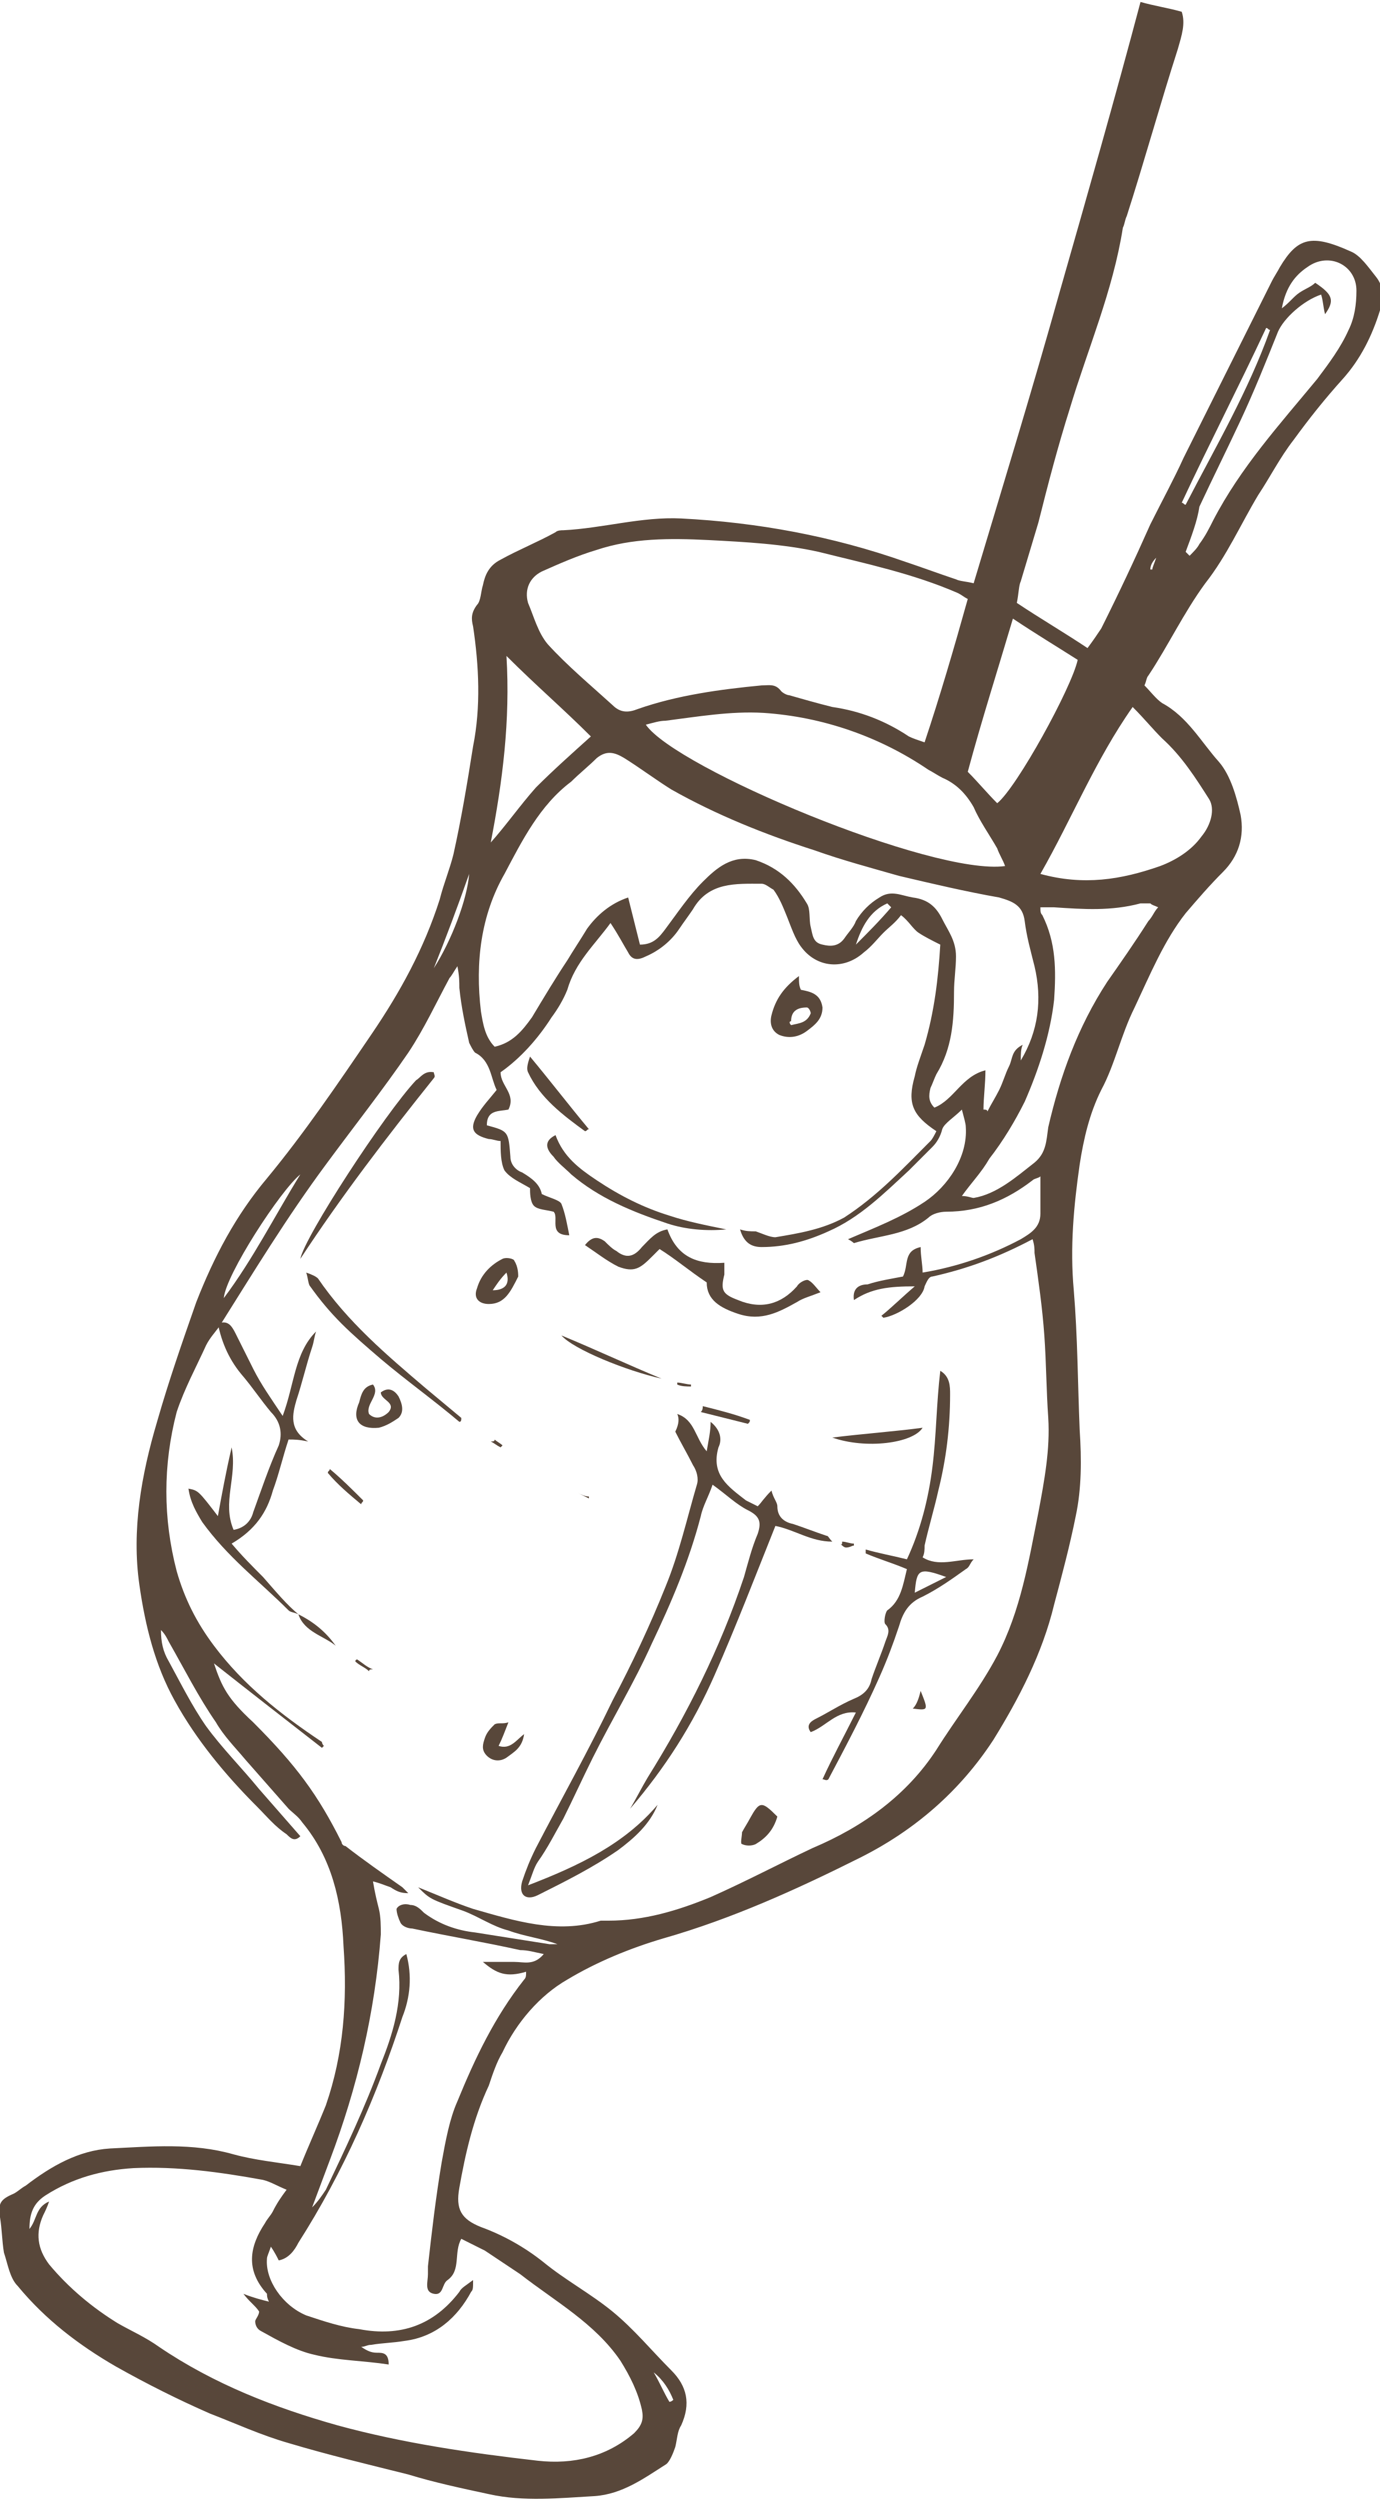 <?xml version="1.0" encoding="utf-8"?>
<!-- Generator: Adobe Illustrator 17.1.0, SVG Export Plug-In . SVG Version: 6.00 Build 0)  -->
<!DOCTYPE svg PUBLIC "-//W3C//DTD SVG 1.1//EN" "http://www.w3.org/Graphics/SVG/1.1/DTD/svg11.dtd">
<svg version="1.1" id="Layer_1" xmlns="http://www.w3.org/2000/svg" xmlns:xlink="http://www.w3.org/1999/xlink" x="0px" y="0px"
	 viewBox="0 0 70.3 127.3" enable-background="new 0 0 70.3 127.3" xml:space="preserve">
<g>
	<path fill="#58473A" d="M51.8,30.7c1.2,0.8,2.4,1.5,3.6,2.3c0.3-0.4,0.5-0.7,0.7-1c0.9-1.8,1.7-3.5,2.5-5.3
		c0.6-1.2,1.2-2.3,1.7-3.4c1.5-3,3-6,4.5-9c0.1-0.2,0.3-0.5,0.4-0.7c0.9-1.5,1.6-1.7,3.6-0.8c0.5,0.2,0.9,0.8,1.3,1.3
		c0.4,0.5,0.4,1.1,0.2,1.7c-0.4,1.3-1,2.5-1.9,3.5c-0.9,1-1.7,2-2.5,3.1c-0.7,0.9-1.2,1.9-1.8,2.8c-0.9,1.5-1.6,3.1-2.7,4.5
		c-1.1,1.5-1.9,3.2-2.9,4.7c-0.1,0.1-0.1,0.3-0.2,0.5c0.3,0.3,0.6,0.7,0.9,0.9c1.3,0.7,2,2,2.9,3c0.6,0.7,0.9,1.8,1.1,2.7
		c0.2,1.1-0.1,2.1-0.9,2.9c-0.7,0.7-1.3,1.4-1.9,2.1c-1.1,1.4-1.8,3.1-2.6,4.8c-0.7,1.4-1,2.9-1.7,4.2c-0.6,1.2-0.9,2.5-1.1,3.8
		c-0.3,2.1-0.5,4.2-0.3,6.4c0.2,2.4,0.2,4.7,0.3,7.1c0.1,1.5,0.1,3-0.2,4.4c-0.3,1.5-0.7,3-1.1,4.5c-0.6,2.5-1.8,4.8-3.1,6.9
		c-1.7,2.6-4,4.6-6.8,6c-3.2,1.6-6.5,3.1-10,4.1c-1.7,0.5-3.4,1.2-4.9,2.1c-1.4,0.8-2.6,2.2-3.3,3.7c-0.3,0.5-0.5,1.1-0.7,1.7
		c-0.8,1.7-1.2,3.5-1.5,5.2c-0.2,1.1,0.1,1.6,1.1,2c1.1,0.4,2.2,1,3.2,1.8c1.1,0.9,2.4,1.6,3.5,2.5c1.1,0.9,2,2,3,3
		c0.8,0.8,1,1.7,0.5,2.8c-0.2,0.3-0.2,0.7-0.3,1.1c-0.1,0.3-0.3,0.8-0.5,0.9c-1.1,0.7-2.2,1.5-3.6,1.6c-1.8,0.1-3.6,0.3-5.4-0.1
		c-1.4-0.3-2.8-0.6-4.1-1c-2-0.5-4.1-1-6.1-1.6c-1.4-0.4-2.7-1-4-1.5c-1.6-0.7-3.2-1.5-4.8-2.4c-1.9-1.1-3.6-2.4-5-4.1
		c-0.4-0.4-0.5-1.1-0.7-1.7c-0.1-0.6-0.1-1.2-0.2-1.8c-0.1-0.7,0-0.9,0.7-1.2c0.2-0.1,0.4-0.3,0.6-0.4c1.3-1,2.7-1.8,4.3-1.9
		c2.1-0.1,4.2-0.3,6.3,0.3c1.1,0.3,2.2,0.4,3.4,0.6c0.4-1,0.9-2.1,1.3-3.1c0.9-2.6,1.1-5.3,0.9-8.1c-0.1-2.3-0.6-4.5-2.1-6.3
		c-0.2-0.3-0.5-0.5-0.7-0.7c-0.7-0.8-1.5-1.7-2.2-2.5c-0.5-0.6-1.1-1.2-1.5-1.9c-0.9-1.3-1.6-2.7-2.4-4.1c-0.1-0.2-0.2-0.4-0.4-0.6
		c0,0.6,0.1,1.1,0.4,1.6c0.6,1.1,1.2,2.3,1.9,3.3c0.8,1.1,1.8,2.1,2.7,3.2c0.7,0.8,1.4,1.6,2.1,2.4c-0.3,0.3-0.5,0.1-0.7-0.1
		C14,93,13.6,92.5,13.1,92c-1.6-1.6-3.1-3.4-4.2-5.4c-1-1.8-1.5-3.8-1.8-5.9c-0.4-2.8,0.1-5.6,0.9-8.3c0.6-2.1,1.3-4.1,2-6.1
		c0.9-2.3,2-4.4,3.6-6.3c1.9-2.3,3.6-4.8,5.3-7.3c1.5-2.2,2.7-4.4,3.5-6.9c0.2-0.8,0.5-1.5,0.7-2.3c0.4-1.8,0.7-3.6,1-5.5
		c0.4-2,0.3-4.1,0-6.1c-0.1-0.4-0.1-0.7,0.2-1.1c0.2-0.2,0.2-0.7,0.3-1c0.1-0.5,0.3-1,0.9-1.3c0.9-0.5,1.9-0.9,2.8-1.4
		c0.1-0.1,0.3-0.1,0.4-0.1c2-0.1,4-0.7,6-0.6c3.9,0.2,7.7,0.9,11.4,2.2c0.9,0.3,1.7,0.6,2.6,0.9c0.2,0.1,0.5,0.1,0.9,0.2
		c1.5-5,3-9.9,4.4-14.9c1.4-4.9,2.8-9.8,4.1-14.7c0.7,0.2,1.4,0.3,2.1,0.5c0.2,0.6,0,1.2-0.2,1.9c-0.9,2.8-1.7,5.7-2.6,8.5
		c-0.1,0.2-0.1,0.4-0.2,0.6c-0.5,3.2-1.8,6.2-2.7,9.2c-0.6,1.9-1.1,3.8-1.6,5.8c-0.3,1-0.6,2-0.9,3C51.9,29.8,51.9,30.2,51.8,30.7z
		 M11.2,67.5c-0.2,0.3-0.5,0.6-0.7,1c-0.5,1.1-1.1,2.2-1.5,3.4C8.3,74.6,8.3,77.3,9,80c0.4,1.4,1,2.6,1.9,3.8c1.5,2,3.4,3.5,5.5,4.9
		c0,0,0,0.1,0.1,0.2c0,0-0.1,0.1-0.1,0.1c-1.8-1.4-3.6-2.8-5.5-4.3c0.4,1.2,0.7,1.8,2,3c2.2,2.2,3.3,3.7,4.5,6.1
		c0,0.1,0.1,0.2,0.2,0.2c0.9,0.7,1.9,1.4,2.9,2.1c0.1,0.1,0.2,0.2,0.3,0.3c-0.4,0-0.6-0.1-0.9-0.3c-0.3-0.1-0.5-0.2-0.9-0.3
		c0.1,0.6,0.2,1,0.3,1.4c0.1,0.4,0.1,0.9,0.1,1.3c-0.3,4-1.2,7.8-2.6,11.5c-0.3,0.8-0.6,1.6-0.9,2.4c0.3-0.3,0.5-0.6,0.7-0.9
		c1-2.1,2-4.2,2.8-6.4c0.6-1.5,1.1-3.1,0.9-4.8c0-0.3,0-0.6,0.4-0.8c0.3,1.1,0.2,2.2-0.2,3.2c-1.3,4-3,7.9-5.3,11.5
		c-0.2,0.4-0.5,0.8-1,0.9c-0.1-0.2-0.2-0.4-0.4-0.7c-0.1,0.3-0.2,0.5-0.2,0.6c-0.1,1.1,0.8,2.4,2,2.9c0.9,0.3,1.8,0.6,2.7,0.7
		c2.1,0.4,3.8-0.2,5.1-1.9c0.1-0.2,0.3-0.3,0.7-0.6c0,0.4,0,0.5-0.1,0.6c-0.7,1.3-1.8,2.3-3.4,2.5c-0.6,0.1-1.1,0.1-1.7,0.2
		c-0.2,0-0.3,0.1-0.5,0.1c0.3,0.2,0.5,0.3,0.8,0.3c0.3,0,0.6,0,0.6,0.6c-1.3-0.2-2.6-0.2-3.8-0.5c-0.9-0.2-1.8-0.7-2.7-1.2
		c-0.2-0.1-0.3-0.3-0.3-0.5c0-0.1,0.2-0.3,0.2-0.5c-0.2-0.3-0.5-0.5-0.8-0.9c0.5,0.2,0.9,0.3,1.3,0.4c-0.1-0.2-0.1-0.3-0.1-0.4
		c-1.1-1.2-0.9-2.4-0.1-3.6c0.1-0.2,0.3-0.4,0.4-0.6c0.2-0.4,0.4-0.7,0.7-1.1c-0.5-0.2-0.8-0.4-1.2-0.5c-2.2-0.4-4.4-0.7-6.6-0.6
		c-1.6,0.1-3.1,0.5-4.5,1.4c-0.6,0.4-0.8,0.9-0.8,1.7c0.4-0.5,0.3-1.1,1-1.4c-0.1,0.3-0.2,0.5-0.3,0.7c-0.4,0.9-0.3,1.7,0.3,2.5
		c1,1.2,2.2,2.2,3.5,3c0.7,0.4,1.4,0.7,2.1,1.2c2.8,1.9,5.9,3.1,9.1,4c3.3,0.9,6.7,1.4,10.2,1.8c1.8,0.2,3.5-0.2,4.9-1.4
		c0.4-0.4,0.5-0.7,0.4-1.2c-0.2-0.9-0.6-1.7-1.1-2.5c-1.3-1.9-3.3-3-5.1-4.4c-0.6-0.4-1.2-0.8-1.8-1.2c-0.4-0.2-0.8-0.4-1.2-0.6
		c-0.4,0.7,0,1.6-0.7,2.1c-0.3,0.2-0.2,0.8-0.7,0.7c-0.5-0.1-0.3-0.6-0.3-1c0-0.1,0-0.3,0-0.4c0.2-1.8,0.4-3.5,0.7-5.3
		c0.2-1.1,0.4-2.2,0.8-3.1c0.9-2.2,1.9-4.3,3.4-6.2c0.1-0.1,0.1-0.2,0.1-0.4c-1,0.3-1.5,0.1-2.2-0.5c0.6,0,1.1,0,1.6,0
		c0.5,0,1,0.2,1.5-0.4c-0.5-0.1-0.8-0.2-1.2-0.2c-1.8-0.4-3.6-0.7-5.5-1.1c-0.2,0-0.5-0.1-0.6-0.3c-0.1-0.2-0.2-0.5-0.2-0.7
		c0.1-0.2,0.4-0.3,0.7-0.2c0.3,0,0.5,0.2,0.7,0.4c0.8,0.6,1.7,0.9,2.6,1c1.3,0.2,2.5,0.4,3.8,0.6c0.1,0,0.3,0,0.4,0
		c-0.8-0.3-1.7-0.4-2.5-0.7c-0.8-0.2-1.5-0.7-2.3-1c-1.7-0.6-1.7-0.6-2.3-1.2c1,0.4,1.9,0.8,2.8,1.1c2.1,0.6,4.3,1.3,6.5,0.6
		c0.1,0,0.3,0,0.4,0c1.8,0,3.5-0.5,5.2-1.2c1.8-0.8,3.5-1.7,5.2-2.5c2.6-1.1,4.8-2.7,6.3-5c1-1.6,2.2-3.1,3.1-4.8
		c1.2-2.3,1.6-4.8,2.1-7.3c0.3-1.6,0.6-3.2,0.5-4.8c-0.1-1.4-0.1-2.8-0.2-4.2c-0.1-1.4-0.3-2.8-0.5-4.2c0-0.2,0-0.4-0.1-0.7
		c-1.7,0.9-3.3,1.5-5.1,1.9c-0.2,0-0.3,0.3-0.4,0.5C47,66.2,45.7,67,45,67.1c0,0-0.1-0.1-0.1-0.1c0.5-0.4,1-0.9,1.7-1.5
		c-1.3,0-2.2,0.1-3.1,0.7c-0.1-0.7,0.4-0.8,0.7-0.8c0.6-0.2,1.3-0.3,1.8-0.4c0.3-0.6,0-1.3,0.9-1.5c0,0.5,0.1,0.9,0.1,1.3
		c1.8-0.3,3.5-0.9,5-1.7c0.5-0.3,1-0.6,1-1.3c0-0.6,0-1.3,0-1.9c-0.1,0.1-0.3,0.1-0.4,0.2c-1.3,1-2.7,1.6-4.4,1.6
		c-0.3,0-0.7,0.1-0.9,0.3c-1.1,0.9-2.5,0.9-3.8,1.3c0,0-0.1-0.1-0.3-0.2c1.4-0.6,2.7-1.1,3.9-1.9c1.2-0.8,2.2-2.3,2.1-3.8
		c0-0.2-0.1-0.5-0.2-0.9c-0.4,0.4-0.9,0.7-1,1c-0.1,0.4-0.3,0.7-0.5,0.9c-0.4,0.4-0.8,0.8-1.2,1.2c-1.3,1.2-2.5,2.4-4.1,3.1
		c-1.1,0.5-2.2,0.8-3.4,0.8c-0.5,0-0.9-0.2-1.1-0.9c0.3,0.1,0.5,0.1,0.8,0.1c0.3,0.1,0.7,0.3,1,0.3c1.2-0.2,2.4-0.4,3.5-1
		c1.7-1.1,3-2.5,4.4-3.9c0.1-0.1,0.2-0.3,0.3-0.5c-1.2-0.8-1.5-1.4-1.1-2.8c0.1-0.5,0.3-1,0.5-1.6c0.5-1.7,0.7-3.4,0.8-5.1
		c-0.4-0.2-0.8-0.4-1.1-0.6c-0.3-0.2-0.5-0.6-0.9-0.9c-0.3,0.4-0.6,0.6-0.9,0.9c-0.3,0.3-0.6,0.7-1,1c-1,0.9-2.4,0.8-3.2-0.3
		c-0.3-0.4-0.5-1-0.7-1.5c-0.2-0.5-0.4-1-0.7-1.4C39.2,45.2,39,45,38.8,45c-1.3,0-2.7-0.1-3.5,1.3c-0.2,0.3-0.5,0.7-0.7,1
		c-0.4,0.6-1,1.1-1.7,1.4c-0.4,0.2-0.7,0.2-0.9-0.2c-0.3-0.5-0.5-0.9-0.9-1.5c-0.8,1.1-1.8,2-2.2,3.4c-0.2,0.5-0.5,1-0.8,1.4
		c-0.7,1.1-1.6,2.1-2.6,2.8c0,0.7,0.8,1.1,0.4,1.9c-0.5,0.1-1.1,0-1.1,0.8c1.1,0.3,1.1,0.3,1.2,1.6c0,0.4,0.3,0.7,0.6,0.8
		c0.5,0.3,0.9,0.6,1,1.1c0.4,0.2,0.9,0.3,1,0.5c0.2,0.5,0.3,1.1,0.4,1.6c-1.1,0-0.5-0.9-0.8-1.2c-0.4-0.1-0.8-0.1-1-0.3
		c-0.2-0.2-0.2-0.7-0.2-0.9c-0.5-0.3-1-0.5-1.3-0.9c-0.2-0.4-0.2-1-0.2-1.5c-0.2,0-0.4-0.1-0.6-0.1c-0.8-0.2-1-0.5-0.6-1.2
		c0.3-0.5,0.6-0.8,1-1.3c-0.3-0.6-0.3-1.5-1.1-1.9c-0.1-0.1-0.2-0.3-0.3-0.5c-0.2-0.9-0.4-1.8-0.5-2.8c0-0.3,0-0.6-0.1-1.1
		c-0.2,0.3-0.3,0.5-0.4,0.6c-0.7,1.3-1.3,2.6-2.1,3.8c-1.3,1.9-2.8,3.8-4.2,5.7C14.6,62,12.9,64.8,11.2,67.5L11.2,67.5z M49.3,30.5
		c-0.2-0.1-0.3-0.2-0.5-0.3c-2.3-1-4.7-1.5-7.1-2.1c-1.8-0.4-3.7-0.5-5.6-0.6c-2-0.1-3.9-0.1-5.7,0.5c-1,0.3-1.9,0.7-2.8,1.1
		c-0.6,0.3-0.9,0.9-0.7,1.6c0.3,0.7,0.5,1.5,1,2.1c1,1.1,2.2,2.1,3.3,3.1c0.4,0.4,0.8,0.4,1.3,0.2c2-0.7,4.2-1,6.3-1.2
		c0.4,0,0.7-0.1,1,0.3c0.1,0.1,0.3,0.2,0.4,0.2c0.7,0.2,1.4,0.4,2.2,0.6c1.4,0.2,2.7,0.7,3.9,1.5c0.2,0.1,0.5,0.2,0.8,0.3
		C47.9,35.4,48.6,33,49.3,30.5z M52,54c0.9-1.5,1.1-3.1,0.7-4.8c-0.2-0.8-0.4-1.5-0.5-2.3c-0.1-0.8-0.6-1-1.3-1.2
		c-1.7-0.3-3.4-0.7-5.1-1.1c-1.4-0.4-2.9-0.8-4.3-1.3c-2.5-0.8-5-1.8-7.3-3.1c-0.8-0.5-1.6-1.1-2.4-1.6c-0.5-0.3-0.9-0.4-1.4,0
		c-0.4,0.4-0.9,0.8-1.3,1.2c-1.6,1.2-2.5,3-3.4,4.7c-1.2,2.1-1.5,4.5-1.2,7c0.1,0.6,0.2,1.3,0.7,1.8c0.9-0.2,1.4-0.8,1.9-1.5
		c0.6-1,1.2-2,1.8-2.9c0.3-0.5,0.7-1.1,1-1.6c0.5-0.7,1.2-1.3,2.1-1.6c0.2,0.8,0.4,1.6,0.6,2.4c0.7,0,1-0.4,1.3-0.8
		c0.6-0.8,1.2-1.7,1.9-2.4c0.7-0.7,1.5-1.4,2.7-1.1c1.2,0.4,2,1.2,2.6,2.2c0.2,0.3,0.1,0.8,0.2,1.2c0.1,0.4,0.1,0.8,0.6,0.9
		c0.4,0.1,0.8,0.1,1.1-0.3c0.2-0.3,0.5-0.6,0.6-0.9c0.3-0.5,0.7-0.9,1.2-1.2c0.6-0.4,1.1-0.1,1.7,0c0.8,0.1,1.2,0.5,1.5,1.1
		c0.3,0.6,0.7,1.1,0.7,1.9c0,0.6-0.1,1.2-0.1,1.8c0,1.5-0.1,2.9-0.9,4.2c-0.1,0.2-0.2,0.5-0.3,0.7c-0.1,0.4-0.1,0.7,0.2,1
		c1-0.4,1.4-1.6,2.6-1.9c0,0.7-0.1,1.4-0.1,2c0.1,0,0.2,0,0.2,0.1c0.2-0.4,0.4-0.7,0.6-1.1c0.2-0.4,0.3-0.8,0.5-1.2
		c0.2-0.4,0.1-0.8,0.7-1.1C52,53.4,52,53.7,52,54z M32.9,36.9c1.5,2.2,14.6,7.7,18.3,7.2c-0.1-0.3-0.3-0.6-0.4-0.9
		c-0.4-0.7-0.9-1.4-1.2-2.1c-0.4-0.7-0.9-1.2-1.6-1.5c-0.2-0.1-0.5-0.3-0.7-0.4c-2.5-1.7-5.4-2.7-8.4-2.9c-1.7-0.1-3.4,0.2-5,0.4
		C33.6,36.7,33.3,36.8,32.9,36.9z M53,44.5c2.2,0.6,4.1,0.3,6.1-0.4c0.8-0.3,1.6-0.8,2.1-1.5c0.5-0.6,0.7-1.4,0.4-1.9
		c-0.7-1.1-1.4-2.2-2.4-3.1c-0.5-0.5-0.9-1-1.5-1.6C55.8,38.7,54.6,41.7,53,44.5z M49,60.9c0.3,0,0.5,0.1,0.6,0.1
		c1.2-0.2,2.2-1.1,3.1-1.8c0.6-0.5,0.6-1.1,0.7-1.8c0.6-2.6,1.5-5.1,3-7.4c0.7-1,1.4-2,2.1-3.1c0.2-0.2,0.3-0.5,0.5-0.7
		c-0.2-0.1-0.3-0.1-0.4-0.2c-0.2,0-0.3,0-0.5,0c-1.5,0.4-2.9,0.3-4.4,0.2c-0.2,0-0.4,0-0.7,0c0,0.2,0,0.3,0.1,0.4
		c0.7,1.4,0.7,2.8,0.6,4.3c-0.2,1.8-0.8,3.6-1.5,5.2c-0.5,1-1.1,2-1.8,2.9C50,59.7,49.5,60.2,49,60.9z M60.4,28.1
		c0.1,0.1,0.1,0.1,0.2,0.2c0.2-0.2,0.4-0.4,0.5-0.6c0.3-0.4,0.5-0.8,0.7-1.2c1.4-2.7,3.4-4.9,5.3-7.2c0.6-0.8,1.2-1.6,1.6-2.5
		c0.3-0.6,0.4-1.3,0.4-2c0-1.3-1.4-2-2.5-1.2c-0.6,0.4-1.1,1-1.3,2.1c0.4-0.3,0.6-0.6,0.9-0.8c0.3-0.2,0.6-0.3,0.8-0.5
		c0.9,0.6,1,0.9,0.5,1.6c-0.1-0.4-0.1-0.7-0.2-1c-0.9,0.3-1.9,1.2-2.2,1.9c-0.6,1.5-1.2,3-1.9,4.5c-0.7,1.5-1.4,2.9-2.1,4.4
		C61,26.5,60.7,27.3,60.4,28.1z M54.9,33.6c-1.1-0.7-2.1-1.3-3.3-2.1c-0.8,2.7-1.6,5.2-2.3,7.8c0.5,0.5,1,1.1,1.5,1.6
		C51.8,40.1,54.6,35,54.9,33.6z M30.1,37.5c-1.4-1.4-2.8-2.6-4.3-4.1c0.2,3.3-0.2,6.4-0.8,9.5c0.8-0.9,1.5-1.9,2.3-2.8
		C28.2,39.2,29.1,38.4,30.1,37.5z M64.7,16.8c-0.1,0-0.1-0.1-0.2-0.1c-1.4,3-2.9,5.9-4.3,8.9c0.1,0,0.1,0.1,0.2,0.1
		C61.9,22.8,63.6,19.9,64.7,16.8z M15.3,59.8c-1,0.8-3.8,5.1-3.9,6.3C12.9,64.1,14,61.9,15.3,59.8z M22.1,49.3
		c0.9-1.4,1.7-3.5,1.8-4.8C23.3,46.2,22.7,47.8,22.1,49.3z M45.4,46.2c-0.1-0.1-0.1-0.1-0.2-0.2c-0.9,0.4-1.3,1.2-1.6,2.1
		C44.2,47.5,44.8,46.9,45.4,46.2z M34.1,122.3c0.1,0,0.2-0.1,0.2-0.1c-0.2-0.5-0.5-1-1-1.4C33.6,121.3,33.8,121.8,34.1,122.3z
		 M58.9,28.4C58.8,28.4,58.8,28.4,58.9,28.4c-0.2,0.2-0.3,0.4-0.3,0.6c0,0,0.1,0,0.1,0C58.7,28.9,58.8,28.7,58.9,28.4z"/>
	<path fill="#58473A" d="M34.5,72c0.9,0.3,0.9,1.2,1.5,1.9c0.1-0.6,0.2-1,0.2-1.5c0.5,0.4,0.6,0.9,0.4,1.3c-0.4,1.4,0.5,2,1.4,2.7
		c0.2,0.1,0.4,0.2,0.6,0.3c0.2-0.2,0.3-0.4,0.7-0.8c0.1,0.4,0.3,0.6,0.3,0.8c0,0.5,0.3,0.8,0.8,0.9c0.6,0.2,1.1,0.4,1.7,0.6
		c0.1,0,0.1,0.1,0.3,0.3c-1.1,0-1.9-0.6-2.9-0.8c-1,2.5-2,5.1-3.1,7.6c-1.1,2.5-2.5,4.7-4.3,6.8c0.3-0.5,0.6-1.1,0.9-1.6
		c2-3.2,3.7-6.6,4.9-10.2c0.2-0.7,0.4-1.5,0.7-2.2c0.2-0.6,0.1-0.9-0.5-1.2c-0.6-0.3-1.1-0.8-1.8-1.3c-0.2,0.6-0.5,1.1-0.6,1.6
		c-0.6,2.3-1.5,4.4-2.5,6.5c-0.9,2-2,3.8-3,5.8c-0.5,1-1,2.1-1.5,3.1c-0.4,0.7-0.8,1.5-1.3,2.2c-0.2,0.3-0.3,0.7-0.5,1.2
		c2.6-1,4.9-2.1,6.6-4.1c-0.4,1-1.2,1.7-2,2.3c-1.3,0.9-2.7,1.6-4.1,2.3c-0.6,0.3-1,0-0.8-0.7c0.2-0.6,0.4-1.1,0.7-1.7
		c1.3-2.5,2.7-5,3.9-7.5c1-1.9,1.9-3.8,2.7-5.8c0.7-1.7,1.1-3.5,1.6-5.2c0.1-0.3,0-0.7-0.2-1c-0.3-0.6-0.6-1.1-0.9-1.7
		C34.6,72.5,34.6,72.2,34.5,72z"/>
	<path fill="#58473A" d="M41.9,90.6c0.5-1.1,1.1-2.2,1.7-3.4c-1-0.1-1.5,0.7-2.3,1c-0.3-0.4,0.1-0.6,0.3-0.7c0.6-0.3,1.2-0.7,1.9-1
		c0.5-0.2,0.8-0.5,0.9-1c0.2-0.6,0.5-1.3,0.7-1.9c0.1-0.3,0.3-0.6,0-0.9c-0.1-0.1,0-0.6,0.1-0.7c0.7-0.5,0.8-1.3,1-2.1
		c-0.7-0.3-1.4-0.5-2.1-0.8c0-0.1,0-0.1,0-0.2c0.7,0.2,1.3,0.3,2.1,0.5c0.7-1.5,1.1-3.1,1.3-4.7c0.2-1.6,0.2-3.2,0.4-4.9
		c0.5,0.3,0.5,0.8,0.5,1.2c0,1.7-0.2,3.3-0.6,4.9c-0.2,0.9-0.5,1.9-0.7,2.8c0,0.2,0,0.4-0.1,0.6c0.8,0.5,1.7,0.1,2.6,0.1
		c-0.2,0.2-0.2,0.4-0.4,0.5c-0.7,0.5-1.4,1-2.2,1.4c-0.7,0.3-1,0.8-1.2,1.5c-0.3,0.9-0.6,1.7-1,2.6c-0.8,1.8-1.7,3.5-2.6,5.2
		C42.1,90.7,42,90.6,41.9,90.6z M46.6,81.1c0.6-0.3,1-0.5,1.6-0.8C46.8,79.8,46.7,79.9,46.6,81.1z"/>
	<path fill="#58473A" d="M15.2,82.2c-0.2-0.1-0.4-0.1-0.5-0.2c-1.5-1.5-3.1-2.7-4.4-4.5c-0.3-0.5-0.6-1-0.7-1.7
		c0.5,0.1,0.5,0.1,1.5,1.4c0.2-1.1,0.4-2.2,0.7-3.5c0.3,1.5-0.5,2.8,0.1,4.2c0.6-0.1,0.9-0.5,1-0.9c0.4-1.1,0.8-2.3,1.3-3.4
		c0.2-0.6,0.1-1.2-0.4-1.7c-0.5-0.6-0.9-1.2-1.4-1.8c-0.7-0.8-1.1-1.7-1.3-2.7c0,0,0,0,0,0c0.5-0.2,0.7,0.1,0.9,0.5
		c0.3,0.6,0.6,1.2,0.9,1.8c0.4,0.8,0.9,1.5,1.5,2.4c0.6-1.6,0.6-3.2,1.7-4.3c-0.1,0.3-0.1,0.5-0.2,0.8c-0.3,0.9-0.5,1.8-0.8,2.7
		c-0.2,0.7-0.4,1.5,0.6,2.1c-0.5-0.1-0.7-0.1-1-0.1c-0.3,0.9-0.5,1.8-0.8,2.6c-0.3,1.1-0.9,2-2.1,2.7c0.5,0.6,1.1,1.2,1.6,1.7
		C14.1,81.1,14.6,81.7,15.2,82.2L15.2,82.2z"/>
	<path fill="#58473A" d="M36,65.3c-0.9-0.6-1.6-1.2-2.4-1.7c-0.2,0.2-0.3,0.3-0.4,0.4c-0.6,0.6-0.9,0.8-1.7,0.5
		c-0.6-0.3-1.1-0.7-1.7-1.1c0.4-0.5,0.7-0.4,1-0.2c0.2,0.2,0.4,0.4,0.6,0.5c0.5,0.4,0.9,0.3,1.3-0.2c0.4-0.4,0.7-0.8,1.3-0.9
		c0.5,1.4,1.5,1.8,2.9,1.7c0,0.3,0,0.4,0,0.6c-0.2,0.8-0.1,1,0.7,1.3c1.2,0.5,2.2,0.2,3-0.7c0.1-0.2,0.5-0.4,0.6-0.3
		c0.2,0.1,0.4,0.4,0.6,0.6c-0.5,0.2-0.9,0.3-1.2,0.5c-0.9,0.5-1.8,1-3,0.6C36.7,66.6,36,66.2,36,65.3z"/>
	<path fill="#58473A" d="M22.1,54.6c0,0.1,0.1,0.2,0,0.3c-2.4,3-4.7,6-6.8,9.2c0.2-1.1,4.3-7.4,5.9-9.1
		C21.4,54.9,21.6,54.5,22.1,54.6z"/>
	<path fill="#58473A" d="M28.3,57.8c0.4,1.1,1.2,1.7,2.1,2.3c1.2,0.8,2.4,1.4,3.7,1.8c0.9,0.3,1.9,0.5,2.9,0.7c-1,0.1-2.1,0-3-0.3
		c-1.8-0.6-3.5-1.3-4.9-2.5c-0.3-0.3-0.7-0.6-0.9-0.9C27.8,58.5,27.7,58.1,28.3,57.8z"/>
	<path fill="#58473A" d="M40.7,49.7c0,0.3,0,0.5,0.1,0.7c0.5,0.1,1,0.2,1.1,0.9c0,0.6-0.4,0.9-0.8,1.2c-0.4,0.3-0.9,0.4-1.4,0.2
		c-0.4-0.2-0.5-0.6-0.4-1C39.5,50.9,39.9,50.3,40.7,49.7z M40.3,52.2c0.4-0.1,0.8-0.1,1-0.6c0-0.1-0.1-0.3-0.2-0.3
		c-0.5,0-0.8,0.2-0.8,0.7C40.2,52,40.2,52.1,40.3,52.2z"/>
	<path fill="#58473A" d="M23.4,72.4c-1.3-1.1-2.7-2.1-4-3.2c-0.7-0.6-1.4-1.2-2-1.8c-0.6-0.6-1.1-1.2-1.6-1.9
		c-0.1-0.1-0.1-0.4-0.2-0.7c0.3,0.1,0.5,0.2,0.6,0.3c1.5,2.2,3.5,3.9,5.5,5.6c0.6,0.5,1.2,1,1.8,1.5C23.5,72.3,23.5,72.4,23.4,72.4z
		"/>
	<path fill="#58473A" d="M26.4,65c-0.4,0.8-0.7,1.4-1.5,1.4c-0.5,0-0.8-0.3-0.6-0.8c0.2-0.7,0.7-1.2,1.3-1.5c0.2-0.1,0.6,0,0.6,0.1
		C26.4,64.5,26.4,64.9,26.4,65z M25.1,65.7c0.6,0,0.9-0.3,0.7-0.9C25.5,65.1,25.3,65.4,25.1,65.7z"/>
	<path fill="#58473A" d="M18.8,72c0.3,0.3,0.7,0.2,1-0.1c0.4-0.5-0.4-0.6-0.4-1c0.4-0.3,0.7-0.1,0.9,0.2c0.2,0.4,0.3,0.8,0,1.1
		c-0.3,0.2-0.6,0.4-1,0.5c-1,0.1-1.4-0.4-1-1.3c0.1-0.4,0.2-0.8,0.7-0.9C19.4,71,18.6,71.5,18.8,72z"/>
	<path fill="#58473A" d="M29.8,57.6c-1.1-0.8-2.3-1.7-2.9-3c-0.1-0.2,0-0.5,0.1-0.8c1,1.2,2,2.5,3,3.7
		C29.9,57.5,29.9,57.6,29.8,57.6z"/>
	<path fill="#58473A" d="M39.6,92.5c-0.2,0.7-0.6,1.1-1.1,1.4c-0.2,0.1-0.5,0.1-0.7,0c-0.1,0,0-0.4,0-0.6c0.1-0.2,0.3-0.5,0.4-0.7
		C38.7,91.7,38.8,91.7,39.6,92.5z"/>
	<path fill="#58473A" d="M42.4,73.2c1.6-0.2,3.1-0.3,4.6-0.5C46.5,73.5,44.1,73.8,42.4,73.2z"/>
	<path fill="#58473A" d="M25.9,87.7c-0.2,0.5-0.3,0.8-0.5,1.2c0.6,0.2,0.9-0.3,1.3-0.6c-0.1,0.7-0.5,0.9-0.9,1.2
		c-0.3,0.2-0.7,0.2-1-0.1c-0.3-0.3-0.2-0.6-0.1-0.9c0.1-0.3,0.3-0.5,0.5-0.7C25.4,87.7,25.6,87.8,25.9,87.7z"/>
	<path fill="#58473A" d="M28.6,68c1.7,0.7,3.4,1.5,5.1,2.2C31.9,69.8,29.2,68.7,28.6,68z"/>
	<path fill="#58473A" d="M35.8,71.6c0.8,0.2,1.6,0.4,2.4,0.7c0,0.1,0,0.1-0.1,0.2c-0.8-0.2-1.6-0.4-2.4-0.6
		C35.8,71.8,35.8,71.7,35.8,71.6z"/>
	<path fill="#58473A" d="M15.2,82.2c0.8,0.4,1.4,0.9,1.9,1.6C16.5,83.3,15.5,83.1,15.2,82.2L15.2,82.2z"/>
	<path fill="#58473A" d="M16.8,74.8c0.6,0.5,1.2,1.1,1.7,1.6c0,0.1-0.1,0.1-0.1,0.2c-0.6-0.5-1.2-1-1.7-1.6
		C16.7,74.9,16.8,74.9,16.8,74.8z"/>
	<path fill="#58473A" d="M46.9,86.1c0.4,1,0.4,1-0.4,0.9C46.7,86.8,46.8,86.5,46.9,86.1z"/>
	<path fill="#58473A" d="M18.8,85.1c-0.2-0.2-0.5-0.3-0.7-0.5c0,0,0-0.1,0.1-0.1c0.3,0.2,0.5,0.4,0.8,0.5C18.9,85,18.8,85,18.8,85.1
		z"/>
	<path fill="#58473A" d="M42.9,78.5c0.2,0,0.4,0.1,0.6,0.1c0,0,0,0.1,0,0.1c-0.1,0-0.2,0.1-0.4,0.1c-0.1,0-0.2-0.1-0.3-0.2
		C42.9,78.7,42.9,78.6,42.9,78.5z"/>
	<path fill="#58473A" d="M34.5,70.4c0.2,0,0.5,0.1,0.7,0.1c0,0,0,0.1,0,0.1c-0.2,0-0.5,0-0.7-0.1C34.5,70.5,34.5,70.5,34.5,70.4z"/>
	<path fill="#58473A" d="M29.4,76c0.2,0.1,0.4,0.2,0.6,0.2c0,0,0,0.1,0,0.1C29.8,76.2,29.6,76.1,29.4,76C29.4,76,29.4,76,29.4,76z"
		/>
	<path fill="#58473A" d="M25.2,73.3c0.1,0.1,0.3,0.2,0.4,0.3c0,0-0.1,0.1-0.1,0.1c-0.2-0.1-0.3-0.2-0.5-0.3
		C25.1,73.4,25.2,73.4,25.2,73.3z"/>
</g>
</svg>
